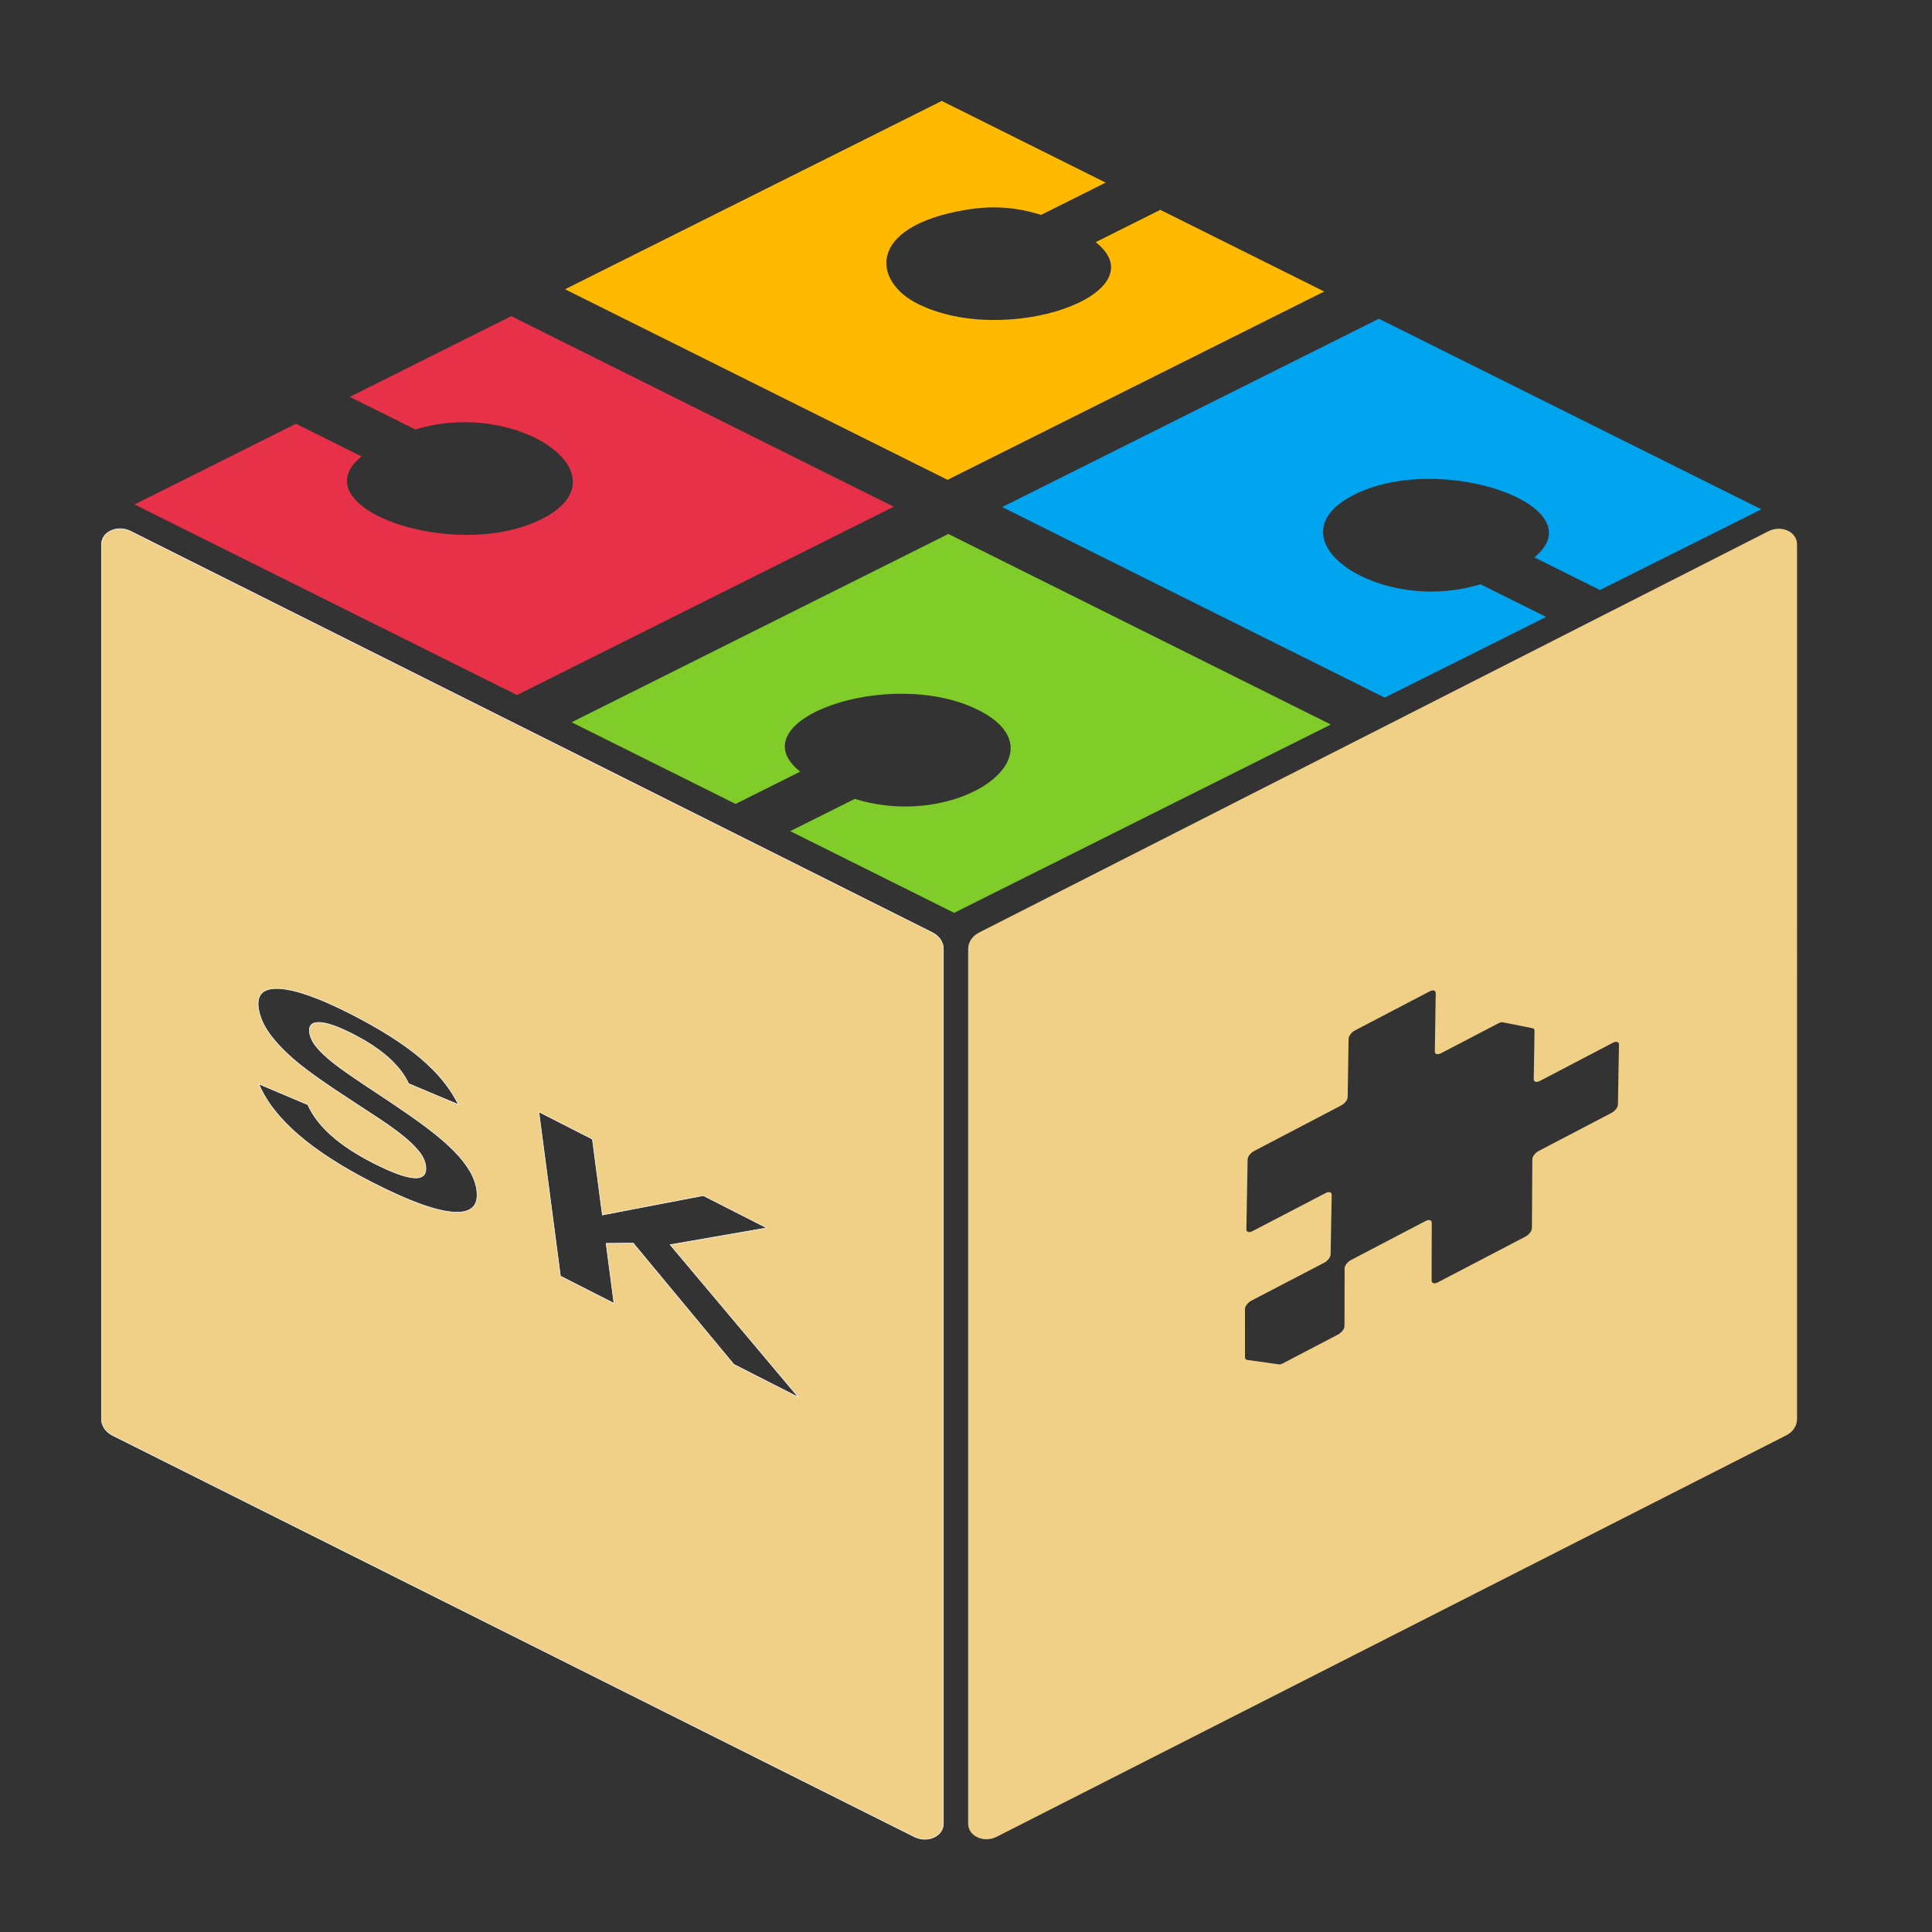 <?xml version="1.0" encoding="UTF-8"?>
<!DOCTYPE svg PUBLIC "-//W3C//DTD SVG 1.1//EN" "http://www.w3.org/Graphics/SVG/1.1/DTD/svg11.dtd">
<!-- Creator: CorelDRAW 2021 (64-Bit 评估版) -->
<svg xmlns="http://www.w3.org/2000/svg" xml:space="preserve" width="254mm" height="254mm" version="1.1" style="shape-rendering:geometricPrecision; text-rendering:geometricPrecision; image-rendering:optimizeQuality; fill-rule:evenodd; clip-rule:evenodd"
viewBox="0 0 25400 25400"
 xmlns:xlink="http://www.w3.org/1999/xlink"
 xmlns:xodm="http://www.corel.com/coreldraw/odm/2003">
 <rect x="0" y="0" width="25400" height="25400" fill="#333333" stroke="none"/>
 <defs>
  <style type="text/css">
   <![CDATA[
    .str0 {stroke:#FEFEFE;stroke-width:7.62;stroke-miterlimit:22.926}
    .fil4 {fill:#F0CF86}
    .fil3 {fill:#00A4EF}
    .fil2 {fill:#80CC28}
    .fil1 {fill:#E73148}
    .fil0 {fill:#FFB900}
   ]]>
  </style>
 </defs>
 <g id="图层_x0020_1">
  <g id="_2308721132160">
  </g>
  <g id="_2308721128224">
   <path class="fil0" d="M12457.22 6308.26l4952.41 -2475.7 -2155.01 -1073.78 -848.99 424.42c846.97,673.74 -1176.14,1391.27 -2340.08,811.27 -592.72,-295.29 -676.41,-1012.54 622.27,-1234.07 335.25,-57.14 643.36,-46.25 999.43,64.82l848.97 -424.37 -2155.02 -1073.78 -4952.41 2475.71 5028.43 2505.48z"/>
   <path class="fil1" d="M6797.33 9137.61l4952.41 -2475.71 -5028.43 -2505.48 -2122.46 1061 861.97 429.51c1338.58,-413.55 2804.01,605.95 1657.71,1179.04 -1143.62,571.65 -3193.17,-155.42 -2365.21,-825.35l-862.14 -429.51 -2122.46 1061 5028.61 2505.5z"/>
   <path class="fil2" d="M9670.72 10569.3l849.01 -424.41c-846.97,-673.74 1176.14,-1391.27 2340.06,-811.32 1161.18,578.55 -268.01,1591.59 -1621.84,1169.26l-848.99 424.4 2155.18 1073.78 4952.43 -2475.7 -5028.43 -2505.48 -4952.59 2475.69 2155.17 1073.78z"/>
   <path class="fil3" d="M18204.05 9171.67l2122.44 -1061.05 -861.98 -429.47c-1338.75,413.56 -2804.01,-605.95 -1657.68,-1179.03 1143.6,-571.66 3193.15,155.41 2365.19,825.34l861.97 429.51 2122.47 -1061 -5028.43 -2505.49 -4952.41 2475.71 5028.43 2505.48z"/>
  </g>
  <g id="_2308721130192">
  </g>
  <path class="fil4" d="M12728.31 23972.76l0 -11498.73c0,-88.4 54.37,-168.61 145.96,-215.12l10372.02 -5273.14c83.8,-42.69 175.65,-46.16 255.15,-9.88 79.51,36.2 124.25,102.36 124.25,183.2l0.09 11498.55c0,88.4 -54.38,168.61 -145.97,215.12l-10372.1 5273.14c-67.6,34.51 -140.45,43.4 -207.87,26.42 -16.11,-4.01 -31.96,-9.52 -47.28,-16.54 -79.51,-36.11 -124.25,-102.19 -124.25,-183.02zm3674.2 -8730.32l-16.38 919.9c-0.61,36.37 36.08,46.51 81.61,22.67l958.61 -499.34c45.53,-23.66 82.13,-13.52 81.51,22.76l-13.92 782.86c-0.61,36.37 -38.35,85.55 -83.88,109.47l-958.61 499.26c-45.53,23.75 -83.97,73.46 -83.88,109.3l0.61 634.34c0,20.01 9.63,32.37 29.07,35.13l247.97 34.68 167.59 23.65c15.33,2.14 32.49,-2.04 52.54,-12.53l726.75 -380.09c45.53,-23.84 83.79,-73.28 83.88,-109.39l1.75 -760.18c0.09,-36.19 38.35,-85.55 83.97,-109.56l980.24 -512.6c45.53,-24.01 81.6,-13.16 81.51,22.77l-1.75 760.27c-0.08,36.01 35.99,46.78 81.52,22.94l163.83 -85.64 514.94 -268.3 132.83 -69.55 87.29 -45.62 254.02 -132.95c45.53,-23.65 83.62,-73.1 83.88,-109.2l5.69 -906.65c0.26,-36.02 38.35,-85.46 83.88,-109.3l174.6 -91.42 201.12 -105.11 581.84 -304.24c45.53,-23.83 83.27,-73.01 83.88,-109.29l1.58 -89.47 9.37 -541.05 2.8 -158.39c0.7,-36.37 -35.99,-46.68 -81.52,-22.76l-957.56 500.86c-45.53,23.65 -82.13,13.42 -81.51,-22.95l10.06 -634.79c0.27,-19.47 -8.66,-31.3 -26.53,-34.95l-147.27 -29.25 -243.42 -48.47c-15.59,-3.11 -33.89,0.89 -55.07,11.92l-756.7 394.58c-45.53,23.66 -82.13,13.43 -81.6,-22.94l11.73 -766.58c0.61,-36.38 -35.99,-46.6 -81.52,-22.77l-980.24 512.6c-45.53,24.01 -83.35,73.19 -83.88,109.47l-11.82 766.58c-0.52,36.37 -38.35,85.55 -83.88,109.39l-1147.65 600.54c-45.53,23.84 -83.27,73.02 -83.88,109.39z"/>
  <path class="fil4 str0" d="M7368.05 16776.64l-283.64 -2158.82 703.85 358.37 131.03 997.3 1326.95 -254.95 833.97 424.62 -1269.76 221.12 1686.49 2005.46 -849.76 -432.66 -1322.45 -1594.17 -356.52 2.94 103.69 789.16 -703.85 -358.37zm5034.52 7196.12l0 -11498.73c0,-88.4 -55.23,-168.61 -148.25,-215.12l-10534.36 -5273.14c-85.11,-42.69 -178.4,-46.16 -259.15,-9.88 -80.75,36.2 -126.19,102.36 -126.19,183.2l-0.09 11498.55c0,88.4 55.23,168.61 148.25,215.12l10534.45 5273.14c68.65,34.51 142.64,43.4 211.12,26.42 16.36,-4.01 32.46,-9.52 48.02,-16.54 80.75,-36.11 126.2,-102.19 126.2,-183.02zm-6223.58 -8574.51c48.8,84.38 78.14,167.64 89.13,251.31 27.14,206.57 -75.34,301.76 -308.34,285.6 -233,-16.15 -583.63,-143.44 -1050.9,-381.35 -411.07,-209.3 -741.65,-422.02 -989.75,-637.16 -248.12,-215.15 -420.79,-437.26 -517.05,-665.85l644.76 272.66c125.41,282.47 411.89,537.64 860.43,766.02 488.96,248.95 718.72,261.51 689.38,38.21 -8.45,-64.33 -39.04,-129.19 -92.71,-194.58 -53.66,-65.38 -124.17,-133 -212.59,-203.89 -88.43,-70.88 -191.01,-144.59 -307.83,-221.64 -117.81,-77.55 -242.67,-159.66 -376.45,-246.81 -321.78,-208.73 -557.01,-374.86 -704.85,-498.93 -148.75,-124.05 -265.79,-244.64 -352.06,-362.25 -86.22,-117.1 -137.58,-234.99 -152.97,-352.13 -23.78,-180.95 71.03,-264.43 284.52,-249.91 214.44,15 523.24,124.89 927.4,330.68 384.47,195.75 690.49,389.63 918.02,581.11 226.6,191.5 393.2,395.39 498.89,611.7l-653.22 -274.03c-112.85,-242.89 -357.57,-460.21 -735.13,-652.45 -194.2,-98.88 -340.74,-150.06 -438.57,-152.54 -98.81,-2.97 -141.78,41.02 -129.96,130.98 8.17,62.22 38.64,126.05 91.24,190.41 52.61,64.36 127.2,135.03 225.76,213.03 98.55,77.99 284.75,206.96 560.63,388.41 322.31,212.91 553.06,372.85 693.33,481.36 139.21,107.47 252.37,205.59 337.56,293.86 85.19,88.27 152.59,174.32 201.33,258.18z"/>
 </g>
</svg>
